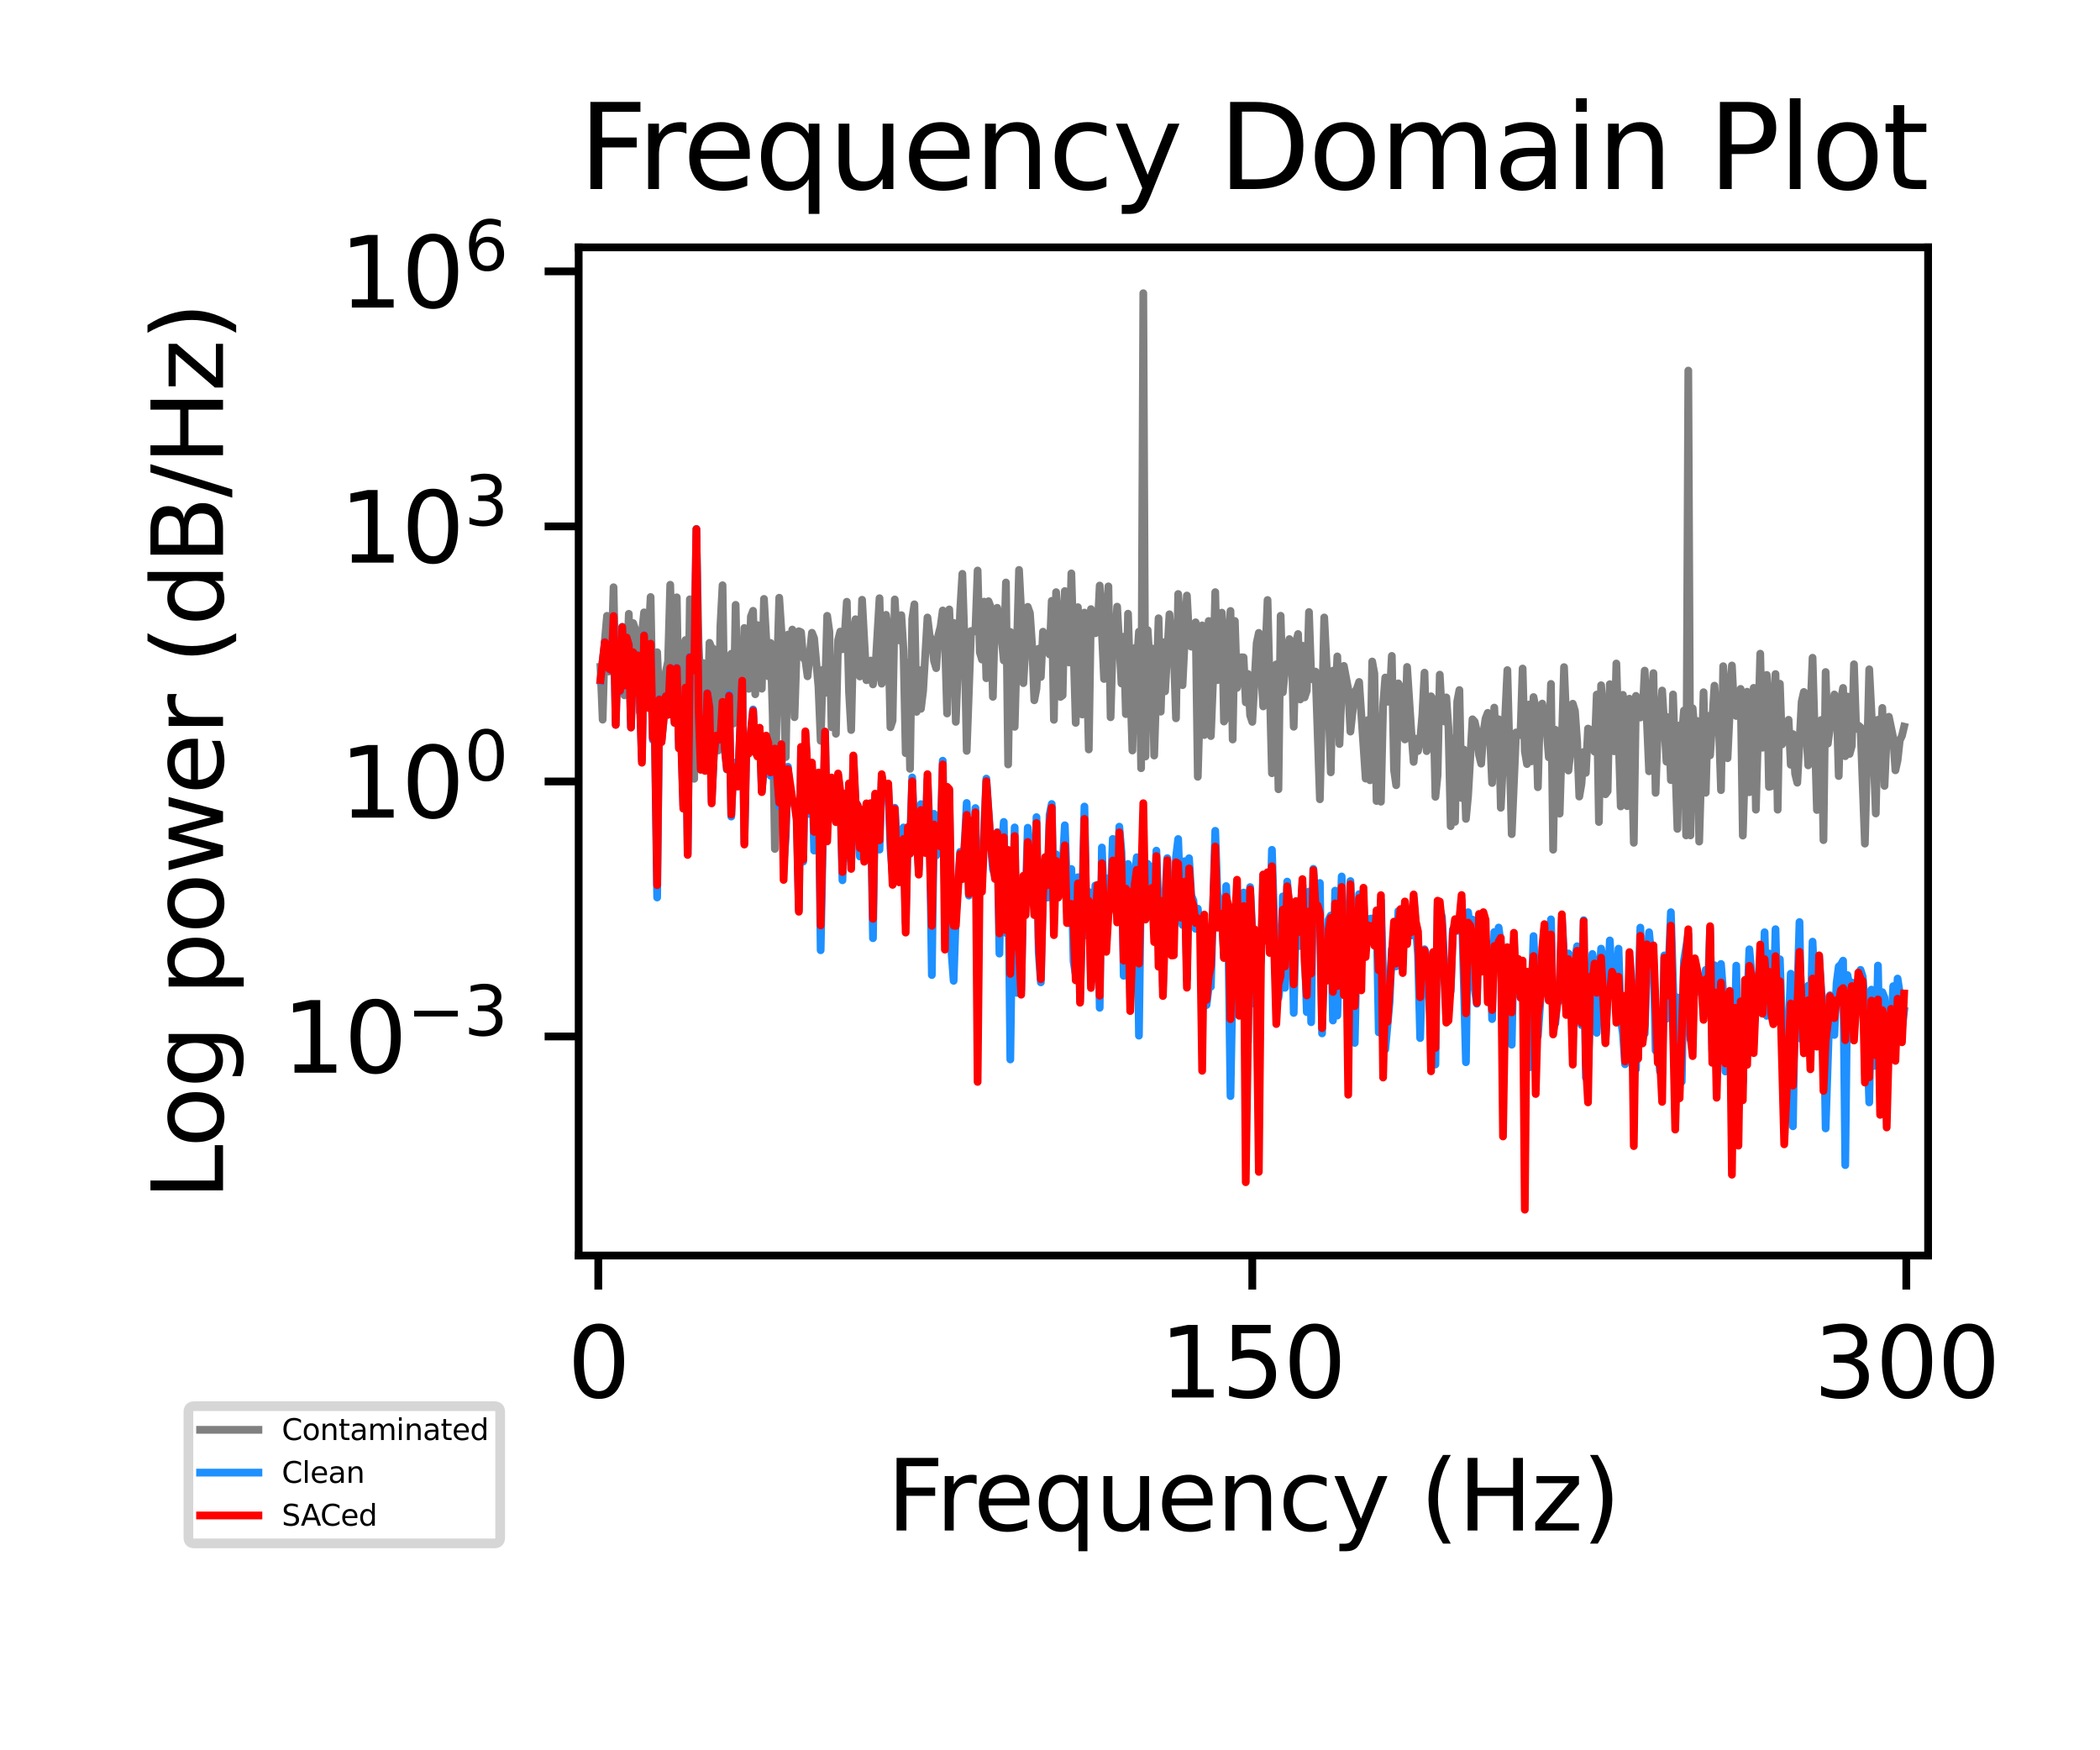 <?xml version="1.0" encoding="utf-8" standalone="no"?>
<!DOCTYPE svg PUBLIC "-//W3C//DTD SVG 1.1//EN"
  "http://www.w3.org/Graphics/SVG/1.1/DTD/svg11.dtd">
<svg xmlns:xlink="http://www.w3.org/1999/xlink" width="216pt" height="180pt" viewBox="0 0 216 180" xmlns="http://www.w3.org/2000/svg" version="1.1">
 <defs>
  <style type="text/css">*{stroke-linejoin: round; stroke-linecap: butt}</style>
 </defs>
 <g id="figure_1">
  <g id="patch_1">
   <path d="M 0 180 
L 216 180 
L 216 0 
L 0 0 
z
" style="fill: #ffffff"/>
  </g>
  <g id="axes_1">
   <g id="patch_2">
    <path d="M 59.52 129.12 
L 198.319 129.12 
L 198.319 25.44 
L 59.52 25.44 
z
" style="fill: #ffffff"/>
   </g>
   <g id="matplotlib.axis_1">
    <g id="xtick_1">
     <g id="line2d_1">
      <defs>
       <path id="m78152cde21" d="M 0 0 
L 0 3.5 
" style="stroke: #000000; stroke-width: 0.8"/>
      </defs>
      <g>
       <use xlink:href="#m78152cde21" x="61.538" y="129.12" style="stroke: #000000; stroke-width: 0.8"/>
      </g>
     </g>
     <g id="text_1">
      <!-- 0 -->
      <g transform="translate(58.357 143.718) scale(0.1 -0.1)">
       <defs>
        <path id="DejaVuSans-30" d="M 2034 4250 
Q 1547 4250 1301 3770 
Q 1056 3291 1056 2328 
Q 1056 1369 1301 889 
Q 1547 409 2034 409 
Q 2525 409 2770 889 
Q 3016 1369 3016 2328 
Q 3016 3291 2770 3770 
Q 2525 4250 2034 4250 
z
M 2034 4750 
Q 2819 4750 3233 4129 
Q 3647 3509 3647 2328 
Q 3647 1150 3233 529 
Q 2819 -91 2034 -91 
Q 1250 -91 836 529 
Q 422 1150 422 2328 
Q 422 3509 836 4129 
Q 1250 4750 2034 4750 
z
" transform="scale(0.016)"/>
       </defs>
       <use xlink:href="#DejaVuSans-30"/>
      </g>
     </g>
    </g>
    <g id="xtick_2">
     <g id="line2d_2">
      <g>
       <use xlink:href="#m78152cde21" x="128.808" y="129.12" style="stroke: #000000; stroke-width: 0.8"/>
      </g>
     </g>
     <g id="text_2">
      <!-- 150 -->
      <g transform="translate(119.264 143.718) scale(0.1 -0.1)">
       <defs>
        <path id="DejaVuSans-31" d="M 794 531 
L 1825 531 
L 1825 4091 
L 703 3866 
L 703 4441 
L 1819 4666 
L 2450 4666 
L 2450 531 
L 3481 531 
L 3481 0 
L 794 0 
L 794 531 
z
" transform="scale(0.016)"/>
        <path id="DejaVuSans-35" d="M 691 4666 
L 3169 4666 
L 3169 4134 
L 1269 4134 
L 1269 2991 
Q 1406 3038 1543 3061 
Q 1681 3084 1819 3084 
Q 2600 3084 3056 2656 
Q 3513 2228 3513 1497 
Q 3513 744 3044 326 
Q 2575 -91 1722 -91 
Q 1428 -91 1123 -41 
Q 819 9 494 109 
L 494 744 
Q 775 591 1075 516 
Q 1375 441 1709 441 
Q 2250 441 2565 725 
Q 2881 1009 2881 1497 
Q 2881 1984 2565 2268 
Q 2250 2553 1709 2553 
Q 1456 2553 1204 2497 
Q 953 2441 691 2322 
L 691 4666 
z
" transform="scale(0.016)"/>
       </defs>
       <use xlink:href="#DejaVuSans-31"/>
       <use xlink:href="#DejaVuSans-35" x="63.623"/>
       <use xlink:href="#DejaVuSans-30" x="127.246"/>
      </g>
     </g>
    </g>
    <g id="xtick_3">
     <g id="line2d_3">
      <g>
       <use xlink:href="#m78152cde21" x="196.077" y="129.12" style="stroke: #000000; stroke-width: 0.8"/>
      </g>
     </g>
     <g id="text_3">
      <!-- 300 -->
      <g transform="translate(186.533 143.718) scale(0.1 -0.1)">
       <defs>
        <path id="DejaVuSans-33" d="M 2597 2516 
Q 3050 2419 3304 2112 
Q 3559 1806 3559 1356 
Q 3559 666 3084 287 
Q 2609 -91 1734 -91 
Q 1441 -91 1130 -33 
Q 819 25 488 141 
L 488 750 
Q 750 597 1062 519 
Q 1375 441 1716 441 
Q 2309 441 2620 675 
Q 2931 909 2931 1356 
Q 2931 1769 2642 2001 
Q 2353 2234 1838 2234 
L 1294 2234 
L 1294 2753 
L 1863 2753 
Q 2328 2753 2575 2939 
Q 2822 3125 2822 3475 
Q 2822 3834 2567 4026 
Q 2313 4219 1838 4219 
Q 1578 4219 1281 4162 
Q 984 4106 628 3988 
L 628 4550 
Q 988 4650 1302 4700 
Q 1616 4750 1894 4750 
Q 2613 4750 3031 4423 
Q 3450 4097 3450 3541 
Q 3450 3153 3228 2886 
Q 3006 2619 2597 2516 
z
" transform="scale(0.016)"/>
       </defs>
       <use xlink:href="#DejaVuSans-33"/>
       <use xlink:href="#DejaVuSans-30" x="63.623"/>
       <use xlink:href="#DejaVuSans-30" x="127.246"/>
      </g>
     </g>
    </g>
    <g id="text_4">
     <!-- Frequency (Hz) -->
     <g transform="translate(91.215 157.397) scale(0.1 -0.1)">
      <defs>
       <path id="DejaVuSans-46" d="M 628 4666 
L 3309 4666 
L 3309 4134 
L 1259 4134 
L 1259 2759 
L 3109 2759 
L 3109 2228 
L 1259 2228 
L 1259 0 
L 628 0 
L 628 4666 
z
" transform="scale(0.016)"/>
       <path id="DejaVuSans-72" d="M 2631 2963 
Q 2534 3019 2420 3045 
Q 2306 3072 2169 3072 
Q 1681 3072 1420 2755 
Q 1159 2438 1159 1844 
L 1159 0 
L 581 0 
L 581 3500 
L 1159 3500 
L 1159 2956 
Q 1341 3275 1631 3429 
Q 1922 3584 2338 3584 
Q 2397 3584 2469 3576 
Q 2541 3569 2628 3553 
L 2631 2963 
z
" transform="scale(0.016)"/>
       <path id="DejaVuSans-65" d="M 3597 1894 
L 3597 1613 
L 953 1613 
Q 991 1019 1311 708 
Q 1631 397 2203 397 
Q 2534 397 2845 478 
Q 3156 559 3463 722 
L 3463 178 
Q 3153 47 2828 -22 
Q 2503 -91 2169 -91 
Q 1331 -91 842 396 
Q 353 884 353 1716 
Q 353 2575 817 3079 
Q 1281 3584 2069 3584 
Q 2775 3584 3186 3129 
Q 3597 2675 3597 1894 
z
M 3022 2063 
Q 3016 2534 2758 2815 
Q 2500 3097 2075 3097 
Q 1594 3097 1305 2825 
Q 1016 2553 972 2059 
L 3022 2063 
z
" transform="scale(0.016)"/>
       <path id="DejaVuSans-71" d="M 947 1747 
Q 947 1113 1208 752 
Q 1469 391 1925 391 
Q 2381 391 2643 752 
Q 2906 1113 2906 1747 
Q 2906 2381 2643 2742 
Q 2381 3103 1925 3103 
Q 1469 3103 1208 2742 
Q 947 2381 947 1747 
z
M 2906 525 
Q 2725 213 2448 61 
Q 2172 -91 1784 -91 
Q 1150 -91 751 415 
Q 353 922 353 1747 
Q 353 2572 751 3078 
Q 1150 3584 1784 3584 
Q 2172 3584 2448 3432 
Q 2725 3281 2906 2969 
L 2906 3500 
L 3481 3500 
L 3481 -1331 
L 2906 -1331 
L 2906 525 
z
" transform="scale(0.016)"/>
       <path id="DejaVuSans-75" d="M 544 1381 
L 544 3500 
L 1119 3500 
L 1119 1403 
Q 1119 906 1312 657 
Q 1506 409 1894 409 
Q 2359 409 2629 706 
Q 2900 1003 2900 1516 
L 2900 3500 
L 3475 3500 
L 3475 0 
L 2900 0 
L 2900 538 
Q 2691 219 2414 64 
Q 2138 -91 1772 -91 
Q 1169 -91 856 284 
Q 544 659 544 1381 
z
M 1991 3584 
L 1991 3584 
z
" transform="scale(0.016)"/>
       <path id="DejaVuSans-6e" d="M 3513 2113 
L 3513 0 
L 2938 0 
L 2938 2094 
Q 2938 2591 2744 2837 
Q 2550 3084 2163 3084 
Q 1697 3084 1428 2787 
Q 1159 2491 1159 1978 
L 1159 0 
L 581 0 
L 581 3500 
L 1159 3500 
L 1159 2956 
Q 1366 3272 1645 3428 
Q 1925 3584 2291 3584 
Q 2894 3584 3203 3211 
Q 3513 2838 3513 2113 
z
" transform="scale(0.016)"/>
       <path id="DejaVuSans-63" d="M 3122 3366 
L 3122 2828 
Q 2878 2963 2633 3030 
Q 2388 3097 2138 3097 
Q 1578 3097 1268 2742 
Q 959 2388 959 1747 
Q 959 1106 1268 751 
Q 1578 397 2138 397 
Q 2388 397 2633 464 
Q 2878 531 3122 666 
L 3122 134 
Q 2881 22 2623 -34 
Q 2366 -91 2075 -91 
Q 1284 -91 818 406 
Q 353 903 353 1747 
Q 353 2603 823 3093 
Q 1294 3584 2113 3584 
Q 2378 3584 2631 3529 
Q 2884 3475 3122 3366 
z
" transform="scale(0.016)"/>
       <path id="DejaVuSans-79" d="M 2059 -325 
Q 1816 -950 1584 -1140 
Q 1353 -1331 966 -1331 
L 506 -1331 
L 506 -850 
L 844 -850 
Q 1081 -850 1212 -737 
Q 1344 -625 1503 -206 
L 1606 56 
L 191 3500 
L 800 3500 
L 1894 763 
L 2988 3500 
L 3597 3500 
L 2059 -325 
z
" transform="scale(0.016)"/>
       <path id="DejaVuSans-20" transform="scale(0.016)"/>
       <path id="DejaVuSans-28" d="M 1984 4856 
Q 1566 4138 1362 3434 
Q 1159 2731 1159 2009 
Q 1159 1288 1364 580 
Q 1569 -128 1984 -844 
L 1484 -844 
Q 1016 -109 783 600 
Q 550 1309 550 2009 
Q 550 2706 781 3412 
Q 1013 4119 1484 4856 
L 1984 4856 
z
" transform="scale(0.016)"/>
       <path id="DejaVuSans-48" d="M 628 4666 
L 1259 4666 
L 1259 2753 
L 3553 2753 
L 3553 4666 
L 4184 4666 
L 4184 0 
L 3553 0 
L 3553 2222 
L 1259 2222 
L 1259 0 
L 628 0 
L 628 4666 
z
" transform="scale(0.016)"/>
       <path id="DejaVuSans-7a" d="M 353 3500 
L 3084 3500 
L 3084 2975 
L 922 459 
L 3084 459 
L 3084 0 
L 275 0 
L 275 525 
L 2438 3041 
L 353 3041 
L 353 3500 
z
" transform="scale(0.016)"/>
       <path id="DejaVuSans-29" d="M 513 4856 
L 1013 4856 
Q 1481 4119 1714 3412 
Q 1947 2706 1947 2009 
Q 1947 1309 1714 600 
Q 1481 -109 1013 -844 
L 513 -844 
Q 928 -128 1133 580 
Q 1338 1288 1338 2009 
Q 1338 2731 1133 3434 
Q 928 4138 513 4856 
z
" transform="scale(0.016)"/>
      </defs>
      <use xlink:href="#DejaVuSans-46"/>
      <use xlink:href="#DejaVuSans-72" x="50.27"/>
      <use xlink:href="#DejaVuSans-65" x="89.133"/>
      <use xlink:href="#DejaVuSans-71" x="150.656"/>
      <use xlink:href="#DejaVuSans-75" x="214.133"/>
      <use xlink:href="#DejaVuSans-65" x="277.512"/>
      <use xlink:href="#DejaVuSans-6e" x="339.035"/>
      <use xlink:href="#DejaVuSans-63" x="402.414"/>
      <use xlink:href="#DejaVuSans-79" x="457.395"/>
      <use xlink:href="#DejaVuSans-20" x="516.574"/>
      <use xlink:href="#DejaVuSans-28" x="548.361"/>
      <use xlink:href="#DejaVuSans-48" x="587.375"/>
      <use xlink:href="#DejaVuSans-7a" x="662.57"/>
      <use xlink:href="#DejaVuSans-29" x="715.061"/>
     </g>
    </g>
   </g>
   <g id="matplotlib.axis_2">
    <g id="ytick_1">
     <g id="line2d_4">
      <defs>
       <path id="m0c1459601e" d="M 0 0 
L -3.5 0 
" style="stroke: #000000; stroke-width: 0.8"/>
      </defs>
      <g>
       <use xlink:href="#m0c1459601e" x="59.52" y="106.593" style="stroke: #000000; stroke-width: 0.8"/>
      </g>
     </g>
     <g id="text_5">
      <!-- $\mathdefault{10^{-3}}$ -->
      <g transform="translate(29.02 110.392) scale(0.1 -0.1)">
       <defs>
        <path id="DejaVuSans-2212" d="M 678 2272 
L 4684 2272 
L 4684 1741 
L 678 1741 
L 678 2272 
z
" transform="scale(0.016)"/>
       </defs>
       <use xlink:href="#DejaVuSans-31" transform="translate(0 0.766)"/>
       <use xlink:href="#DejaVuSans-30" transform="translate(63.623 0.766)"/>
       <use xlink:href="#DejaVuSans-2212" transform="translate(128.203 39.047) scale(0.7)"/>
       <use xlink:href="#DejaVuSans-33" transform="translate(186.855 39.047) scale(0.7)"/>
      </g>
     </g>
    </g>
    <g id="ytick_2">
     <g id="line2d_5">
      <g>
       <use xlink:href="#m0c1459601e" x="59.52" y="80.364" style="stroke: #000000; stroke-width: 0.8"/>
      </g>
     </g>
     <g id="text_6">
      <!-- $\mathdefault{10^{0}}$ -->
      <g transform="translate(34.92 84.163) scale(0.1 -0.1)">
       <use xlink:href="#DejaVuSans-31" transform="translate(0 0.766)"/>
       <use xlink:href="#DejaVuSans-30" transform="translate(63.623 0.766)"/>
       <use xlink:href="#DejaVuSans-30" transform="translate(128.203 39.047) scale(0.7)"/>
      </g>
     </g>
    </g>
    <g id="ytick_3">
     <g id="line2d_6">
      <g>
       <use xlink:href="#m0c1459601e" x="59.52" y="54.136" style="stroke: #000000; stroke-width: 0.8"/>
      </g>
     </g>
     <g id="text_7">
      <!-- $\mathdefault{10^{3}}$ -->
      <g transform="translate(34.92 57.935) scale(0.1 -0.1)">
       <use xlink:href="#DejaVuSans-31" transform="translate(0 0.766)"/>
       <use xlink:href="#DejaVuSans-30" transform="translate(63.623 0.766)"/>
       <use xlink:href="#DejaVuSans-33" transform="translate(128.203 39.047) scale(0.7)"/>
      </g>
     </g>
    </g>
    <g id="ytick_4">
     <g id="line2d_7">
      <g>
       <use xlink:href="#m0c1459601e" x="59.52" y="27.907" style="stroke: #000000; stroke-width: 0.8"/>
      </g>
     </g>
     <g id="text_8">
      <!-- $\mathdefault{10^{6}}$ -->
      <g transform="translate(34.92 31.706) scale(0.1 -0.1)">
       <defs>
        <path id="DejaVuSans-36" d="M 2113 2584 
Q 1688 2584 1439 2293 
Q 1191 2003 1191 1497 
Q 1191 994 1439 701 
Q 1688 409 2113 409 
Q 2538 409 2786 701 
Q 3034 994 3034 1497 
Q 3034 2003 2786 2293 
Q 2538 2584 2113 2584 
z
M 3366 4563 
L 3366 3988 
Q 3128 4100 2886 4159 
Q 2644 4219 2406 4219 
Q 1781 4219 1451 3797 
Q 1122 3375 1075 2522 
Q 1259 2794 1537 2939 
Q 1816 3084 2150 3084 
Q 2853 3084 3261 2657 
Q 3669 2231 3669 1497 
Q 3669 778 3244 343 
Q 2819 -91 2113 -91 
Q 1303 -91 875 529 
Q 447 1150 447 2328 
Q 447 3434 972 4092 
Q 1497 4750 2381 4750 
Q 2619 4750 2861 4703 
Q 3103 4656 3366 4563 
z
" transform="scale(0.016)"/>
       </defs>
       <use xlink:href="#DejaVuSans-31" transform="translate(0 0.766)"/>
       <use xlink:href="#DejaVuSans-30" transform="translate(63.623 0.766)"/>
       <use xlink:href="#DejaVuSans-36" transform="translate(128.203 39.047) scale(0.7)"/>
      </g>
     </g>
    </g>
    <g id="text_9">
     <!-- Log power (dB/Hz) -->
     <g transform="translate(22.94 123.42) rotate(-90) scale(0.1 -0.1)">
      <defs>
       <path id="DejaVuSans-4c" d="M 628 4666 
L 1259 4666 
L 1259 531 
L 3531 531 
L 3531 0 
L 628 0 
L 628 4666 
z
" transform="scale(0.016)"/>
       <path id="DejaVuSans-6f" d="M 1959 3097 
Q 1497 3097 1228 2736 
Q 959 2375 959 1747 
Q 959 1119 1226 758 
Q 1494 397 1959 397 
Q 2419 397 2687 759 
Q 2956 1122 2956 1747 
Q 2956 2369 2687 2733 
Q 2419 3097 1959 3097 
z
M 1959 3584 
Q 2709 3584 3137 3096 
Q 3566 2609 3566 1747 
Q 3566 888 3137 398 
Q 2709 -91 1959 -91 
Q 1206 -91 779 398 
Q 353 888 353 1747 
Q 353 2609 779 3096 
Q 1206 3584 1959 3584 
z
" transform="scale(0.016)"/>
       <path id="DejaVuSans-67" d="M 2906 1791 
Q 2906 2416 2648 2759 
Q 2391 3103 1925 3103 
Q 1463 3103 1205 2759 
Q 947 2416 947 1791 
Q 947 1169 1205 825 
Q 1463 481 1925 481 
Q 2391 481 2648 825 
Q 2906 1169 2906 1791 
z
M 3481 434 
Q 3481 -459 3084 -895 
Q 2688 -1331 1869 -1331 
Q 1566 -1331 1297 -1286 
Q 1028 -1241 775 -1147 
L 775 -588 
Q 1028 -725 1275 -790 
Q 1522 -856 1778 -856 
Q 2344 -856 2625 -561 
Q 2906 -266 2906 331 
L 2906 616 
Q 2728 306 2450 153 
Q 2172 0 1784 0 
Q 1141 0 747 490 
Q 353 981 353 1791 
Q 353 2603 747 3093 
Q 1141 3584 1784 3584 
Q 2172 3584 2450 3431 
Q 2728 3278 2906 2969 
L 2906 3500 
L 3481 3500 
L 3481 434 
z
" transform="scale(0.016)"/>
       <path id="DejaVuSans-70" d="M 1159 525 
L 1159 -1331 
L 581 -1331 
L 581 3500 
L 1159 3500 
L 1159 2969 
Q 1341 3281 1617 3432 
Q 1894 3584 2278 3584 
Q 2916 3584 3314 3078 
Q 3713 2572 3713 1747 
Q 3713 922 3314 415 
Q 2916 -91 2278 -91 
Q 1894 -91 1617 61 
Q 1341 213 1159 525 
z
M 3116 1747 
Q 3116 2381 2855 2742 
Q 2594 3103 2138 3103 
Q 1681 3103 1420 2742 
Q 1159 2381 1159 1747 
Q 1159 1113 1420 752 
Q 1681 391 2138 391 
Q 2594 391 2855 752 
Q 3116 1113 3116 1747 
z
" transform="scale(0.016)"/>
       <path id="DejaVuSans-77" d="M 269 3500 
L 844 3500 
L 1563 769 
L 2278 3500 
L 2956 3500 
L 3675 769 
L 4391 3500 
L 4966 3500 
L 4050 0 
L 3372 0 
L 2619 2869 
L 1863 0 
L 1184 0 
L 269 3500 
z
" transform="scale(0.016)"/>
       <path id="DejaVuSans-64" d="M 2906 2969 
L 2906 4863 
L 3481 4863 
L 3481 0 
L 2906 0 
L 2906 525 
Q 2725 213 2448 61 
Q 2172 -91 1784 -91 
Q 1150 -91 751 415 
Q 353 922 353 1747 
Q 353 2572 751 3078 
Q 1150 3584 1784 3584 
Q 2172 3584 2448 3432 
Q 2725 3281 2906 2969 
z
M 947 1747 
Q 947 1113 1208 752 
Q 1469 391 1925 391 
Q 2381 391 2643 752 
Q 2906 1113 2906 1747 
Q 2906 2381 2643 2742 
Q 2381 3103 1925 3103 
Q 1469 3103 1208 2742 
Q 947 2381 947 1747 
z
" transform="scale(0.016)"/>
       <path id="DejaVuSans-42" d="M 1259 2228 
L 1259 519 
L 2272 519 
Q 2781 519 3026 730 
Q 3272 941 3272 1375 
Q 3272 1813 3026 2020 
Q 2781 2228 2272 2228 
L 1259 2228 
z
M 1259 4147 
L 1259 2741 
L 2194 2741 
Q 2656 2741 2882 2914 
Q 3109 3088 3109 3444 
Q 3109 3797 2882 3972 
Q 2656 4147 2194 4147 
L 1259 4147 
z
M 628 4666 
L 2241 4666 
Q 2963 4666 3353 4366 
Q 3744 4066 3744 3513 
Q 3744 3084 3544 2831 
Q 3344 2578 2956 2516 
Q 3422 2416 3680 2098 
Q 3938 1781 3938 1306 
Q 3938 681 3513 340 
Q 3088 0 2303 0 
L 628 0 
L 628 4666 
z
" transform="scale(0.016)"/>
       <path id="DejaVuSans-2f" d="M 1625 4666 
L 2156 4666 
L 531 -594 
L 0 -594 
L 1625 4666 
z
" transform="scale(0.016)"/>
      </defs>
      <use xlink:href="#DejaVuSans-4c"/>
      <use xlink:href="#DejaVuSans-6f" x="53.963"/>
      <use xlink:href="#DejaVuSans-67" x="115.145"/>
      <use xlink:href="#DejaVuSans-20" x="178.621"/>
      <use xlink:href="#DejaVuSans-70" x="210.408"/>
      <use xlink:href="#DejaVuSans-6f" x="273.885"/>
      <use xlink:href="#DejaVuSans-77" x="335.066"/>
      <use xlink:href="#DejaVuSans-65" x="416.854"/>
      <use xlink:href="#DejaVuSans-72" x="478.377"/>
      <use xlink:href="#DejaVuSans-20" x="519.49"/>
      <use xlink:href="#DejaVuSans-28" x="551.277"/>
      <use xlink:href="#DejaVuSans-64" x="590.291"/>
      <use xlink:href="#DejaVuSans-42" x="653.768"/>
      <use xlink:href="#DejaVuSans-2f" x="722.371"/>
      <use xlink:href="#DejaVuSans-48" x="756.062"/>
      <use xlink:href="#DejaVuSans-7a" x="831.258"/>
      <use xlink:href="#DejaVuSans-29" x="883.748"/>
     </g>
    </g>
   </g>
   <g id="line2d_8">
    <path d="M 61.762 68.59 
L 61.987 74.013 
L 62.211 65.874 
L 62.435 63.331 
L 62.659 69.064 
L 62.883 67.95 
L 63.108 60.392 
L 63.332 71.214 
L 63.556 68.542 
L 64.005 65.814 
L 64.229 71.506 
L 64.453 69.012 
L 64.677 63.126 
L 64.902 72.497 
L 65.126 64.078 
L 65.574 65.44 
L 65.798 73.216 
L 66.023 65.216 
L 66.247 62.974 
L 66.471 65.232 
L 66.695 65.661 
L 66.92 61.397 
L 67.144 73.513 
L 67.368 72.923 
L 67.592 67.074 
L 67.817 72.029 
L 68.041 72.192 
L 68.265 70.144 
L 68.713 68.009 
L 68.938 60.134 
L 69.162 68.628 
L 69.386 68.581 
L 69.61 61.427 
L 69.835 74.424 
L 70.283 66.605 
L 70.507 65.82 
L 70.732 77.471 
L 70.956 61.628 
L 71.18 64.938 
L 71.404 80.094 
L 71.629 55.186 
L 71.853 66.172 
L 72.077 71.152 
L 72.301 68.184 
L 72.525 79.278 
L 72.75 74.363 
L 72.974 66.107 
L 73.198 66.647 
L 73.422 66.754 
L 73.647 75.05 
L 73.871 77.186 
L 74.095 64.434 
L 74.319 60.186 
L 74.544 75.074 
L 74.768 76.497 
L 75.216 67.229 
L 75.44 74.409 
L 75.665 62.202 
L 75.889 72.555 
L 76.113 70.537 
L 76.337 73.104 
L 76.562 64.58 
L 77.01 70.843 
L 77.234 63.398 
L 77.459 62.812 
L 77.683 71.399 
L 77.907 64.281 
L 78.355 70.828 
L 78.58 61.592 
L 79.028 69.554 
L 79.252 66.115 
L 79.477 73.492 
L 79.701 87.308 
L 79.925 69.008 
L 80.149 61.47 
L 80.374 64.904 
L 80.822 77.861 
L 81.046 65.263 
L 81.27 69.387 
L 81.495 64.743 
L 81.719 73.761 
L 81.943 66.909 
L 82.167 64.915 
L 82.392 65.016 
L 82.616 67.643 
L 82.84 67.913 
L 83.064 69.552 
L 83.513 65.071 
L 83.737 65.635 
L 84.185 70.646 
L 84.41 76.187 
L 84.634 68.877 
L 84.858 71.266 
L 85.082 63.329 
L 85.307 64.943 
L 85.531 74.793 
L 85.755 68.248 
L 85.979 75.464 
L 86.204 65.83 
L 86.428 64.953 
L 86.652 66.776 
L 86.876 65.443 
L 87.1 61.884 
L 87.325 71.154 
L 87.549 75.078 
L 87.773 65.236 
L 87.997 63.68 
L 88.222 65.409 
L 88.446 69.574 
L 88.67 61.68 
L 89.119 69.953 
L 89.343 69.893 
L 89.567 67.931 
L 89.791 70.385 
L 90.015 69.185 
L 90.464 61.519 
L 90.688 70.311 
L 91.137 63.23 
L 91.361 64.909 
L 91.585 74.795 
L 91.809 74.112 
L 92.034 61.646 
L 92.258 65.768 
L 92.482 65.856 
L 92.706 63.261 
L 92.931 66.835 
L 93.155 77.458 
L 93.379 68.139 
L 93.603 79.071 
L 93.827 63.647 
L 94.052 62.146 
L 94.276 73.209 
L 94.5 68.897 
L 94.724 72.9 
L 94.949 71.071 
L 95.397 63.5 
L 95.621 65.379 
L 95.846 65.806 
L 96.07 67.97 
L 96.294 68.715 
L 96.518 65.316 
L 96.742 64.457 
L 96.967 62.78 
L 97.191 65.732 
L 97.415 73.377 
L 97.639 62.673 
L 97.864 68.34 
L 98.088 64.057 
L 98.312 74.238 
L 98.761 62.749 
L 98.985 59.011 
L 99.209 65.973 
L 99.433 77.223 
L 99.882 64.889 
L 100.106 64.986 
L 100.33 64.741 
L 100.554 58.671 
L 100.779 67.076 
L 101.003 67.83 
L 101.227 61.872 
L 101.451 69.751 
L 101.676 61.83 
L 101.9 62.435 
L 102.124 71.667 
L 102.348 62.804 
L 102.572 62.506 
L 102.797 63.429 
L 103.245 67.926 
L 103.469 59.903 
L 103.694 78.618 
L 103.918 64.984 
L 104.142 67.948 
L 104.366 74.749 
L 104.815 58.608 
L 105.039 62.927 
L 105.263 70.256 
L 105.712 62.405 
L 105.936 63.055 
L 106.16 66.376 
L 106.384 72.018 
L 106.609 70.82 
L 106.833 66.713 
L 107.057 69.625 
L 107.281 64.962 
L 107.954 67.304 
L 108.178 61.791 
L 108.402 74.029 
L 108.627 60.895 
L 108.851 63.693 
L 109.075 71.675 
L 109.299 71.512 
L 109.524 60.784 
L 109.748 62.819 
L 109.972 68.132 
L 110.196 58.966 
L 110.645 74.342 
L 110.869 62.441 
L 111.317 73.477 
L 111.542 62.997 
L 111.766 68.131 
L 111.99 77.077 
L 112.214 62.64 
L 112.439 63.237 
L 112.663 65.128 
L 112.887 64.739 
L 113.111 60.217 
L 113.56 69.827 
L 113.784 63.403 
L 114.008 60.302 
L 114.233 73.767 
L 114.457 65.971 
L 114.681 66.073 
L 114.905 62.387 
L 115.354 70.293 
L 115.578 65.479 
L 115.802 73.441 
L 116.026 63.109 
L 116.475 77.185 
L 116.699 66.655 
L 116.923 68.199 
L 117.148 64.958 
L 117.372 79.006 
L 117.596 30.153 
L 117.82 77.801 
L 118.044 64.797 
L 118.269 68.269 
L 118.493 66.691 
L 118.717 77.702 
L 119.166 63.581 
L 119.39 73.191 
L 119.614 66.041 
L 119.838 71.099 
L 120.287 63.17 
L 120.511 66.352 
L 120.735 67.066 
L 120.959 73.871 
L 121.184 61.086 
L 121.408 64.242 
L 121.632 70.465 
L 122.081 61.243 
L 122.305 65.411 
L 122.529 66.504 
L 122.753 64.6 
L 122.978 63.997 
L 123.202 79.887 
L 123.65 64.313 
L 123.874 75.592 
L 124.323 63.864 
L 124.547 75.699 
L 124.771 69.973 
L 124.996 60.896 
L 125.22 69.946 
L 125.444 64.491 
L 125.668 63.005 
L 125.893 74.205 
L 126.117 73.782 
L 126.341 65.473 
L 126.565 62.831 
L 126.789 76.052 
L 127.014 63.859 
L 127.238 70.741 
L 127.686 67.592 
L 127.911 67.605 
L 128.135 72.234 
L 128.359 69.306 
L 128.583 73.56 
L 128.808 74.241 
L 129.256 66.128 
L 129.48 65.083 
L 129.929 72.651 
L 130.377 61.704 
L 130.826 79.522 
L 131.05 71.263 
L 131.274 68.322 
L 131.498 81.17 
L 131.723 63.323 
L 131.947 71.205 
L 132.395 66.72 
L 132.62 65.723 
L 132.844 66.181 
L 133.068 74.741 
L 133.292 66.077 
L 133.516 65.201 
L 133.741 71.933 
L 133.965 66.407 
L 134.189 71.719 
L 134.413 71.026 
L 134.638 62.94 
L 134.862 69.398 
L 135.086 69.896 
L 135.31 69.064 
L 135.759 82.198 
L 136.207 63.499 
L 136.656 72.523 
L 136.88 79.431 
L 137.104 68.967 
L 137.328 72.755 
L 137.553 67.505 
L 137.777 76.519 
L 138.001 70.887 
L 138.225 68.481 
L 138.674 70.872 
L 138.898 75.241 
L 139.346 71.167 
L 139.571 70.803 
L 139.795 70.132 
L 140.468 80.074 
L 140.692 74.056 
L 140.916 80.245 
L 141.14 68.029 
L 141.365 69.269 
L 141.589 82.378 
L 141.813 73.686 
L 142.037 82.452 
L 142.261 72.588 
L 142.486 69.675 
L 142.71 72.173 
L 142.934 71.773 
L 143.158 67.453 
L 143.383 79.177 
L 143.607 80.754 
L 143.831 70.278 
L 144.055 70.707 
L 144.28 72.372 
L 144.504 76.049 
L 144.728 68.587 
L 145.176 75.412 
L 145.401 78.356 
L 145.625 75.971 
L 145.849 77.235 
L 146.073 76.105 
L 146.298 73.528 
L 146.522 69.176 
L 146.746 77.248 
L 146.97 73.058 
L 147.195 71.605 
L 147.419 71.977 
L 147.643 81.947 
L 147.867 79.731 
L 148.091 69.38 
L 148.316 73.533 
L 148.54 74.191 
L 148.764 71.721 
L 148.988 74.929 
L 149.213 84.965 
L 149.437 75.942 
L 149.661 84.52 
L 149.885 72.143 
L 150.11 70.962 
L 150.334 82.073 
L 150.558 77.079 
L 150.782 84.218 
L 151.006 81.819 
L 151.455 73.971 
L 151.679 74.213 
L 151.903 75.21 
L 152.128 77.642 
L 152.352 78.538 
L 152.576 75.385 
L 152.8 73.89 
L 153.025 73.309 
L 153.249 75.622 
L 153.473 80.524 
L 153.697 72.769 
L 153.922 77.663 
L 154.146 73.967 
L 154.37 83.075 
L 155.043 68.912 
L 155.491 85.788 
L 155.94 75.323 
L 156.388 75.596 
L 156.612 68.751 
L 156.837 77.25 
L 157.061 78.576 
L 157.285 72.451 
L 157.509 78.302 
L 157.733 71.685 
L 157.958 72.846 
L 158.182 80.96 
L 158.406 72.783 
L 158.63 72.356 
L 159.079 75.068 
L 159.303 77.886 
L 159.527 70.332 
L 159.752 87.387 
L 159.976 75.044 
L 160.2 78.24 
L 160.424 83.677 
L 160.873 68.605 
L 161.321 79.246 
L 161.545 77.22 
L 161.77 72.368 
L 161.994 73.1 
L 162.218 76.196 
L 162.442 81.922 
L 162.667 80.605 
L 162.891 77.331 
L 163.115 79.483 
L 163.339 74.924 
L 163.563 75.04 
L 163.788 76.564 
L 164.012 77.308 
L 164.236 71.428 
L 164.46 84.536 
L 164.685 70.469 
L 164.909 73.223 
L 165.133 81.683 
L 165.357 81.37 
L 165.582 70.361 
L 165.806 72.309 
L 166.03 77.263 
L 166.254 68.234 
L 166.703 82.936 
L 166.927 71.458 
L 167.375 82.908 
L 167.6 71.852 
L 167.824 77.385 
L 168.048 86.676 
L 168.272 71.561 
L 168.497 72.2 
L 168.721 73.794 
L 168.945 73.445 
L 169.169 68.963 
L 169.618 79.32 
L 169.842 72.342 
L 170.066 69.223 
L 170.29 81.538 
L 170.515 74.937 
L 170.739 74.305 
L 170.963 71.012 
L 171.412 78.336 
L 171.636 73.744 
L 171.86 80.228 
L 172.084 71.416 
L 172.533 85.246 
L 172.757 74.601 
L 172.981 75.828 
L 173.205 73.067 
L 173.43 85.915 
L 173.654 38.108 
L 173.878 85.915 
L 174.102 72.841 
L 174.327 75.475 
L 174.551 74.141 
L 174.775 86.552 
L 175.224 71.188 
L 175.448 81.531 
L 175.672 73.613 
L 175.896 77.679 
L 176.345 70.513 
L 176.569 73.848 
L 176.793 74.558 
L 177.017 81.26 
L 177.242 68.512 
L 177.466 71.688 
L 177.69 77.978 
L 178.139 68.439 
L 178.363 72.919 
L 178.587 73.632 
L 178.811 71.629 
L 179.035 70.847 
L 179.26 85.934 
L 179.708 71.136 
L 179.932 81.476 
L 180.381 70.738 
L 180.605 83.271 
L 181.054 67.221 
L 181.278 76.9 
L 181.502 71.393 
L 181.726 69.41 
L 181.95 80.926 
L 182.175 80.869 
L 182.399 72.039 
L 182.623 69.317 
L 182.847 83.272 
L 183.072 70.312 
L 183.296 76.56 
L 183.969 74.023 
L 184.193 78.653 
L 184.417 75.492 
L 184.641 79.578 
L 184.865 80.495 
L 185.314 72.148 
L 185.538 71.161 
L 185.987 78.714 
L 186.435 67.642 
L 186.884 83.302 
L 187.108 76.653 
L 187.332 74.038 
L 187.556 86.401 
L 187.78 69.11 
L 188.005 76.483 
L 188.677 71.418 
L 188.902 72.069 
L 189.126 79.81 
L 189.35 72.03 
L 189.574 70.745 
L 189.799 77.767 
L 190.023 71.631 
L 190.247 77.536 
L 190.471 76.711 
L 190.695 68.313 
L 190.92 74.962 
L 191.144 74.61 
L 191.368 74.793 
L 191.817 86.762 
L 192.265 68.832 
L 192.714 77.588 
L 192.938 83.662 
L 193.162 74.019 
L 193.386 78.161 
L 193.61 72.802 
L 193.835 80.824 
L 194.059 75.756 
L 194.283 73.711 
L 194.732 75.874 
L 194.956 79.221 
L 195.18 78.203 
L 195.404 76.153 
L 195.629 75.674 
L 195.853 74.73 
L 195.853 74.73 
" clip-path="url(#p3afb001c27)" style="fill: none; stroke: #808080; stroke-width: 0.8; stroke-linecap: square"/>
   </g>
   <g id="line2d_9">
    <path d="M 61.762 70.003 
L 62.211 66.022 
L 62.435 66.867 
L 62.659 68.812 
L 62.883 68.983 
L 63.108 63.35 
L 63.332 74.528 
L 63.556 66.424 
L 63.78 71.124 
L 64.005 64.463 
L 64.229 70.522 
L 64.453 65.588 
L 64.677 66.329 
L 64.902 74.803 
L 65.126 67.165 
L 65.35 71.169 
L 65.574 67.35 
L 65.798 71.236 
L 66.023 78.205 
L 66.247 65.316 
L 66.471 71.562 
L 66.695 72.701 
L 66.92 66.204 
L 67.144 76.093 
L 67.368 76.271 
L 67.592 92.3 
L 67.817 71.879 
L 68.041 76.169 
L 68.489 71.55 
L 68.713 73.513 
L 68.938 68.724 
L 69.162 70.97 
L 69.386 74.349 
L 69.61 68.666 
L 69.835 76.934 
L 70.059 75.829 
L 70.283 82.851 
L 70.507 70.762 
L 70.732 87.828 
L 70.956 67.526 
L 71.404 68.943 
L 71.629 54.393 
L 71.853 72.819 
L 72.077 79.147 
L 72.301 78.437 
L 72.525 78.864 
L 72.75 71.271 
L 72.974 72.703 
L 73.198 82.445 
L 73.422 77.558 
L 73.647 75.739 
L 73.871 76.174 
L 74.095 76.189 
L 74.319 72.188 
L 74.544 77.041 
L 74.768 79.143 
L 74.992 71.387 
L 75.216 83.981 
L 75.44 78.41 
L 75.665 79.315 
L 75.889 80.775 
L 76.337 70.044 
L 76.562 86.707 
L 76.786 75.863 
L 77.01 77.388 
L 77.459 72.959 
L 77.683 77.251 
L 77.907 77.604 
L 78.131 74.844 
L 78.355 81.396 
L 78.804 75.871 
L 79.028 76.495 
L 79.252 79.777 
L 79.477 78.697 
L 79.701 77.002 
L 80.149 82.912 
L 80.374 76.541 
L 80.598 88.774 
L 80.822 85.977 
L 81.046 78.853 
L 81.27 81.692 
L 81.719 82.804 
L 81.943 83.609 
L 82.167 93.579 
L 82.392 77.028 
L 82.616 88.609 
L 82.84 75.446 
L 83.289 83.721 
L 83.513 78.676 
L 83.737 87.475 
L 83.961 80.494 
L 84.185 79.605 
L 84.41 97.725 
L 84.858 75.246 
L 85.082 85.203 
L 85.307 80.843 
L 85.531 80.022 
L 85.755 81.666 
L 85.979 84.415 
L 86.204 79.685 
L 86.428 82.077 
L 86.652 90.53 
L 86.876 81.606 
L 87.1 88.226 
L 87.325 80.653 
L 87.549 88.901 
L 87.773 77.788 
L 87.997 82.453 
L 88.222 82.832 
L 88.446 88.087 
L 88.67 83.908 
L 88.894 88.372 
L 89.119 82.725 
L 89.343 87.588 
L 89.567 83.537 
L 89.791 96.487 
L 90.015 81.756 
L 90.464 87.376 
L 90.688 79.83 
L 90.912 81.107 
L 91.361 80.989 
L 91.585 87.22 
L 91.809 89.916 
L 92.034 83.064 
L 92.482 90.577 
L 92.706 88.706 
L 92.931 85.094 
L 93.155 94.967 
L 93.379 85.363 
L 93.603 86.533 
L 93.827 79.95 
L 94.052 86.501 
L 94.276 85.795 
L 94.5 89.432 
L 94.724 82.695 
L 94.949 86.07 
L 95.173 86.657 
L 95.397 80.136 
L 95.621 85.228 
L 95.846 100.276 
L 96.07 83.694 
L 96.294 87.987 
L 96.518 85.687 
L 96.742 86.469 
L 96.967 78.229 
L 97.191 92.495 
L 97.415 81.151 
L 97.639 81.341 
L 97.864 97.858 
L 98.088 100.871 
L 98.312 94.157 
L 98.761 87.602 
L 98.985 89.309 
L 99.209 87.043 
L 99.433 82.576 
L 99.657 92.106 
L 99.882 84.543 
L 100.106 89.86 
L 100.33 83.099 
L 100.554 98.084 
L 100.779 88.593 
L 101.003 90.588 
L 101.451 80.069 
L 101.9 86.792 
L 102.124 89.391 
L 102.348 90.102 
L 102.572 85.576 
L 102.797 98.072 
L 103.021 87.397 
L 103.245 84.524 
L 103.469 95.948 
L 103.694 88.457 
L 103.918 108.959 
L 104.142 92.769 
L 104.366 85.088 
L 104.591 102.111 
L 104.815 95.966 
L 105.039 101.798 
L 105.263 91.438 
L 105.487 92.63 
L 105.712 85.121 
L 105.936 88.542 
L 106.16 89.721 
L 106.384 92.318 
L 106.609 84.031 
L 106.833 97.923 
L 107.057 101.028 
L 107.281 91.07 
L 107.506 88.38 
L 107.73 92.316 
L 107.954 83.791 
L 108.178 82.682 
L 108.402 94.157 
L 108.627 87.858 
L 109.075 91.906 
L 109.299 89.097 
L 109.524 84.871 
L 109.748 91.202 
L 109.972 90.783 
L 110.196 89.367 
L 110.421 98.864 
L 110.645 100.258 
L 110.869 90.212 
L 111.093 102.959 
L 111.542 82.941 
L 111.766 96.204 
L 111.99 91.728 
L 112.214 100.719 
L 112.663 91.062 
L 112.887 91.59 
L 113.111 103.644 
L 113.336 87.156 
L 113.56 93.09 
L 113.784 94.97 
L 114.008 90.313 
L 114.233 92.488 
L 114.457 86.275 
L 114.681 88.084 
L 114.905 93.273 
L 115.129 85.012 
L 115.354 87.662 
L 115.578 100.357 
L 115.802 92.191 
L 116.026 88.85 
L 116.251 102.607 
L 116.475 91.496 
L 116.699 90.254 
L 116.923 88.156 
L 117.148 106.51 
L 117.372 89.653 
L 117.82 94.052 
L 118.044 88.834 
L 118.269 90.499 
L 118.493 89.128 
L 118.717 93.047 
L 118.941 87.479 
L 119.166 93.551 
L 119.39 92.054 
L 119.614 101.451 
L 119.838 92.367 
L 120.063 88.251 
L 120.287 96.111 
L 120.511 97.649 
L 120.735 95.385 
L 120.959 88.158 
L 121.184 86.283 
L 121.408 92.585 
L 121.632 95.128 
L 121.856 88.563 
L 122.081 100.684 
L 122.305 88.261 
L 122.529 92.093 
L 122.753 92.62 
L 122.978 95.528 
L 123.202 93.443 
L 123.426 95.633 
L 123.65 95.304 
L 123.874 96.16 
L 124.099 103.362 
L 124.323 101.533 
L 124.547 101.481 
L 124.996 85.44 
L 125.22 91.875 
L 125.444 92.963 
L 125.668 93.067 
L 125.893 98.466 
L 126.117 91.122 
L 126.341 96.247 
L 126.565 112.725 
L 126.789 100.495 
L 127.238 92.268 
L 127.462 99.082 
L 127.686 94.115 
L 127.911 91.788 
L 128.359 107.176 
L 128.583 91.225 
L 128.808 95.903 
L 129.032 103.249 
L 129.256 102.129 
L 129.704 98.751 
L 129.929 89.993 
L 130.153 94.636 
L 130.377 91.17 
L 130.601 96.265 
L 130.826 87.396 
L 131.274 101.436 
L 131.498 102.641 
L 131.723 100.846 
L 131.947 92.181 
L 132.171 101.588 
L 132.395 90.662 
L 132.62 93.44 
L 132.844 93.422 
L 133.068 104.174 
L 133.292 94.193 
L 133.516 97.33 
L 133.965 91.019 
L 134.413 104.088 
L 134.638 91.688 
L 134.862 105.127 
L 135.086 89.351 
L 135.31 93.374 
L 135.535 93.618 
L 135.759 90.804 
L 135.983 106.278 
L 136.207 97.491 
L 136.431 99.714 
L 136.656 94.592 
L 136.88 94.149 
L 137.104 104.953 
L 137.328 91.591 
L 137.553 104.445 
L 138.001 90.134 
L 138.225 99.99 
L 138.45 94.791 
L 138.674 103.598 
L 138.898 90.606 
L 139.122 96.337 
L 139.346 107.256 
L 139.571 96.766 
L 139.795 91.949 
L 140.019 97.543 
L 140.243 92.731 
L 140.468 97.169 
L 140.692 94.705 
L 140.916 94.484 
L 141.14 94.455 
L 141.365 96.415 
L 141.589 94.015 
L 141.813 106.174 
L 142.037 92.601 
L 142.486 107.929 
L 142.934 103.032 
L 143.158 97.593 
L 143.383 97.083 
L 143.607 99.387 
L 143.831 93.694 
L 144.055 94.097 
L 144.28 99.141 
L 144.504 93.03 
L 144.728 94.955 
L 144.952 94.479 
L 145.176 96.201 
L 145.401 92.428 
L 145.849 98.135 
L 146.073 106.759 
L 146.298 98.972 
L 146.522 97.617 
L 146.746 98.299 
L 147.195 105.928 
L 147.419 99.533 
L 147.643 109.478 
L 147.867 93.111 
L 148.091 93.47 
L 148.316 94.289 
L 148.764 103.303 
L 149.213 101.921 
L 149.437 95.588 
L 149.661 95.382 
L 149.885 95.738 
L 150.11 95.382 
L 150.334 92.582 
L 150.782 109.243 
L 151.006 93.81 
L 151.231 95.691 
L 151.455 94.567 
L 151.679 101.714 
L 151.903 103.226 
L 152.128 94.512 
L 152.352 97.74 
L 152.576 94.326 
L 152.8 96.128 
L 153.025 99.918 
L 153.249 97.04 
L 153.473 104.805 
L 153.697 95.849 
L 153.922 97.757 
L 154.146 95.388 
L 154.37 97.042 
L 154.594 107.518 
L 154.818 102.558 
L 155.043 100.534 
L 155.267 103.126 
L 155.491 107.442 
L 155.715 96.571 
L 155.94 102.246 
L 156.164 98.964 
L 156.388 98.818 
L 156.612 100.878 
L 156.837 107.363 
L 157.061 100.697 
L 157.285 109.775 
L 157.733 96.27 
L 158.182 106.561 
L 158.406 103.386 
L 158.855 95.407 
L 159.303 101.155 
L 159.527 94.547 
L 159.752 105.095 
L 159.976 105.263 
L 160.2 102.48 
L 160.424 102.93 
L 160.648 94.364 
L 161.097 102.608 
L 161.321 98.052 
L 161.545 100.41 
L 161.77 101.238 
L 161.994 98.619 
L 162.218 97.309 
L 162.667 105.42 
L 162.891 94.631 
L 163.115 110.821 
L 163.339 109.866 
L 163.788 98.107 
L 164.012 99.185 
L 164.236 106.224 
L 164.685 97.557 
L 164.909 98.866 
L 165.133 107.196 
L 165.582 96.714 
L 165.806 101.201 
L 166.03 101.016 
L 166.254 102.289 
L 166.478 97.561 
L 166.703 104.757 
L 166.927 106.288 
L 167.151 109.45 
L 167.6 101.031 
L 167.824 100.988 
L 168.272 109.977 
L 168.721 95.394 
L 168.945 103 
L 169.169 106.314 
L 169.393 99.074 
L 169.618 95.872 
L 169.842 98.122 
L 170.066 98.186 
L 170.29 108.047 
L 170.515 107.539 
L 170.739 110.185 
L 170.963 110.392 
L 171.187 98.251 
L 171.412 104.779 
L 171.86 93.809 
L 172.308 108.418 
L 172.533 102.569 
L 172.757 103.387 
L 172.981 111.241 
L 173.205 98.831 
L 173.654 96.047 
L 173.878 106.889 
L 174.327 99.524 
L 174.551 101.197 
L 174.775 100.576 
L 174.999 102.18 
L 175.224 101.693 
L 175.448 99.737 
L 175.672 101.646 
L 175.896 95.501 
L 176.12 108.023 
L 176.345 99.263 
L 176.569 105.351 
L 176.793 103.173 
L 177.017 99.134 
L 177.242 102.078 
L 177.466 110.194 
L 177.69 103.166 
L 177.914 104.419 
L 178.139 114.374 
L 178.363 109.686 
L 178.587 99.304 
L 178.811 114.184 
L 179.035 104.562 
L 179.26 111.407 
L 179.484 103.288 
L 179.708 103.262 
L 179.932 97.624 
L 180.157 100.095 
L 180.381 105.393 
L 180.605 100.362 
L 180.829 100.964 
L 181.054 99.619 
L 181.278 103.482 
L 181.502 95.87 
L 181.726 104.469 
L 181.95 98.05 
L 182.175 102.942 
L 182.399 104.389 
L 182.623 95.557 
L 182.847 104.275 
L 183.072 98.652 
L 183.52 112.429 
L 183.744 111.541 
L 184.193 100.134 
L 184.417 115.831 
L 184.641 102.073 
L 184.865 102.355 
L 185.09 94.822 
L 185.314 106.9 
L 185.538 106.114 
L 185.762 104.408 
L 185.987 101.365 
L 186.211 105.481 
L 186.435 96.837 
L 186.884 106.954 
L 187.108 98.341 
L 187.332 102.021 
L 187.556 103.194 
L 187.78 116.049 
L 188.229 102.349 
L 188.677 106.438 
L 188.902 101.126 
L 189.126 99.387 
L 189.35 99.202 
L 189.574 98.793 
L 189.799 119.825 
L 190.023 100.278 
L 190.247 101.431 
L 190.471 101.043 
L 190.695 101.123 
L 190.92 102.197 
L 191.368 99.741 
L 191.592 100.439 
L 192.041 106.424 
L 192.265 113.374 
L 192.489 101.771 
L 192.714 109.628 
L 192.938 109.082 
L 193.162 99.297 
L 193.386 110.877 
L 193.61 102.031 
L 193.835 102.599 
L 194.059 108.17 
L 194.283 105.237 
L 194.507 105.868 
L 194.732 101.413 
L 194.956 105.488 
L 195.18 100.635 
L 195.404 102.114 
L 195.629 105.811 
L 195.853 103.957 
L 195.853 103.957 
" clip-path="url(#p3afb001c27)" style="fill: none; stroke: #1e90ff; stroke-width: 0.8; stroke-linecap: square"/>
   </g>
   <g id="line2d_10">
    <path d="M 61.762 69.938 
L 62.211 66.042 
L 62.435 66.829 
L 62.659 68.792 
L 62.883 68.922 
L 63.108 63.353 
L 63.332 74.553 
L 63.556 66.446 
L 63.78 71.037 
L 64.005 64.481 
L 64.229 70.502 
L 64.453 65.563 
L 64.677 66.325 
L 64.902 74.824 
L 65.126 67.075 
L 65.35 71.211 
L 65.574 67.39 
L 65.798 71.119 
L 66.023 78.441 
L 66.247 65.351 
L 66.471 71.54 
L 66.695 72.806 
L 66.92 66.194 
L 67.144 75.885 
L 67.368 76.155 
L 67.592 91.031 
L 67.817 71.932 
L 68.041 76.328 
L 68.489 71.595 
L 68.713 73.509 
L 68.938 68.695 
L 69.386 74.333 
L 69.61 68.709 
L 69.835 76.964 
L 70.059 75.926 
L 70.283 83.168 
L 70.507 70.715 
L 70.732 87.924 
L 70.956 67.596 
L 71.404 68.944 
L 71.629 54.415 
L 71.853 72.903 
L 72.077 79.161 
L 72.301 78.584 
L 72.525 79.275 
L 72.75 71.304 
L 72.974 72.765 
L 73.198 82.625 
L 73.422 77.629 
L 73.647 75.656 
L 73.871 76.088 
L 74.095 76.039 
L 74.319 72.178 
L 74.544 76.886 
L 74.768 79.1 
L 74.992 71.549 
L 75.216 83.765 
L 75.44 78.886 
L 75.665 79.172 
L 75.889 80.897 
L 76.337 70.006 
L 76.562 86.856 
L 76.786 75.869 
L 77.01 77.507 
L 77.459 73.097 
L 77.683 77.28 
L 77.907 77.798 
L 78.131 74.848 
L 78.355 81.466 
L 78.804 75.647 
L 79.028 76.4 
L 79.252 79.44 
L 79.477 78.571 
L 79.701 76.984 
L 80.149 82.546 
L 80.374 76.532 
L 80.598 90.495 
L 81.046 79.077 
L 81.495 82.103 
L 81.719 82.689 
L 81.943 84.309 
L 82.167 93.765 
L 82.392 76.813 
L 82.616 88.411 
L 82.84 75.21 
L 83.289 83.359 
L 83.513 78.42 
L 83.737 85.551 
L 83.961 80.232 
L 84.185 79.448 
L 84.41 95.172 
L 84.858 75.241 
L 85.082 86.533 
L 85.307 80.439 
L 85.531 79.955 
L 85.755 81.417 
L 85.979 84.549 
L 86.204 79.545 
L 86.428 81.329 
L 86.652 89.683 
L 86.876 81.615 
L 87.1 87.952 
L 87.325 80.561 
L 87.549 89.362 
L 87.773 77.693 
L 87.997 82.486 
L 88.222 82.863 
L 88.446 87.217 
L 88.67 83.272 
L 88.894 88.623 
L 89.119 82.619 
L 89.343 86.602 
L 89.567 82.591 
L 89.791 94.498 
L 90.015 81.617 
L 90.464 86.415 
L 90.688 79.617 
L 90.912 81.269 
L 91.137 81.348 
L 91.361 80.577 
L 91.809 91.002 
L 92.034 83.188 
L 92.258 89.108 
L 92.482 90.742 
L 92.706 89.952 
L 92.931 86.277 
L 93.155 95.91 
L 93.379 85.062 
L 93.603 87.803 
L 93.827 80.339 
L 94.052 86.475 
L 94.276 85.435 
L 94.5 89.953 
L 94.724 83.296 
L 94.949 86.837 
L 95.173 87.726 
L 95.397 79.616 
L 95.846 95.215 
L 96.07 84.799 
L 96.294 86.529 
L 96.518 86.641 
L 96.742 87.073 
L 96.967 78.609 
L 97.191 97.662 
L 97.415 80.915 
L 97.639 81.157 
L 97.864 93.956 
L 98.088 95.201 
L 98.312 95.215 
L 98.761 87.806 
L 98.985 90.409 
L 99.433 83.802 
L 99.657 91.931 
L 99.882 84.387 
L 100.106 88.376 
L 100.33 83.531 
L 100.554 111.264 
L 100.779 89.059 
L 101.003 91.713 
L 101.451 80.331 
L 101.9 86.765 
L 102.348 90.394 
L 102.572 85.639 
L 102.797 95.999 
L 103.021 87.263 
L 103.245 86.095 
L 103.469 95.658 
L 103.694 87.407 
L 103.918 100.156 
L 104.366 85.98 
L 104.591 96.812 
L 104.815 97.737 
L 105.039 102.297 
L 105.263 90.06 
L 105.487 94.115 
L 105.712 86.59 
L 106.16 90.492 
L 106.384 94.109 
L 106.609 84.638 
L 106.833 96.462 
L 107.057 100.701 
L 107.281 92.08 
L 107.506 88.138 
L 107.73 91.034 
L 107.954 84.776 
L 108.178 83.053 
L 108.402 96.172 
L 108.627 88.529 
L 108.851 92.308 
L 109.075 91.631 
L 109.524 86.93 
L 109.748 94.93 
L 109.972 94.916 
L 110.196 92.952 
L 110.421 94.445 
L 110.645 100.823 
L 110.869 90.844 
L 111.093 103.123 
L 111.542 84.214 
L 111.766 94.667 
L 111.99 92.634 
L 112.214 101.605 
L 112.439 98.765 
L 112.887 91.003 
L 113.111 102.404 
L 113.336 88.77 
L 113.784 97.891 
L 114.008 94.052 
L 114.233 92.829 
L 114.457 88.496 
L 114.681 88.595 
L 114.905 94.866 
L 115.129 85.595 
L 115.354 88.97 
L 115.578 98.797 
L 115.802 91.388 
L 116.026 91.709 
L 116.251 103.977 
L 116.699 91.017 
L 116.923 89.452 
L 117.148 99.102 
L 117.596 82.602 
L 117.82 94.568 
L 118.044 91.565 
L 118.269 92.321 
L 118.493 91.309 
L 118.717 96.881 
L 118.941 88.036 
L 119.166 99.423 
L 119.39 92.64 
L 119.614 102.432 
L 120.063 88.464 
L 120.287 97.77 
L 120.511 98.264 
L 120.735 98.243 
L 120.959 88.672 
L 121.184 88.816 
L 121.408 94.367 
L 121.632 93.98 
L 121.856 90.67 
L 122.081 101.577 
L 122.305 89.31 
L 122.529 92.523 
L 122.753 93.126 
L 122.978 94.931 
L 123.202 94.425 
L 123.426 95.241 
L 123.65 110.123 
L 123.874 94.058 
L 124.099 102.83 
L 124.323 100.42 
L 124.547 99.342 
L 124.996 87.053 
L 125.22 95.406 
L 125.444 94.067 
L 125.668 93.969 
L 125.893 98.523 
L 126.117 92.215 
L 126.341 93.123 
L 126.565 104.817 
L 126.789 97.429 
L 127.014 95.225 
L 127.238 90.473 
L 127.462 104.465 
L 127.686 94.243 
L 127.911 93.177 
L 128.135 121.581 
L 128.583 91.454 
L 128.808 96.54 
L 129.032 95.56 
L 129.256 103.037 
L 129.48 120.521 
L 129.704 98.647 
L 129.929 89.929 
L 130.153 96.736 
L 130.377 89.704 
L 130.601 98.006 
L 130.826 89.083 
L 131.274 105.315 
L 131.498 101.206 
L 131.723 100.375 
L 131.947 93.543 
L 132.171 99.394 
L 132.395 91.144 
L 132.62 92.881 
L 132.844 93.611 
L 133.068 101.235 
L 133.292 92.668 
L 133.516 95.872 
L 133.741 94.445 
L 133.965 90.406 
L 134.189 98.832 
L 134.413 102.369 
L 134.638 93.728 
L 134.862 100.131 
L 135.086 89.488 
L 135.31 93.042 
L 135.535 93.13 
L 135.759 93.944 
L 135.983 105.74 
L 136.207 98.618 
L 136.431 100.873 
L 136.656 95.627 
L 136.88 94.399 
L 137.104 102.014 
L 137.328 92.908 
L 137.553 101.414 
L 138.001 91.212 
L 138.225 102.343 
L 138.45 95.326 
L 138.674 112.583 
L 138.898 90.939 
L 139.122 101.916 
L 139.346 103.468 
L 139.795 92.35 
L 140.019 101.852 
L 140.243 91.294 
L 140.468 98.423 
L 140.692 95.147 
L 140.916 96.044 
L 141.14 95.215 
L 141.365 97.254 
L 141.589 93.622 
L 141.813 99.784 
L 142.037 92.055 
L 142.261 110.814 
L 142.486 102.172 
L 142.71 105.082 
L 143.383 94.78 
L 143.607 99.091 
L 143.831 95.222 
L 144.055 93.489 
L 144.28 100.07 
L 144.504 92.708 
L 144.728 97.102 
L 144.952 94.258 
L 145.176 95.86 
L 145.401 91.986 
L 145.625 94.773 
L 145.849 95.781 
L 146.073 102.561 
L 146.298 98.402 
L 146.522 97.734 
L 146.97 100.395 
L 147.195 110.174 
L 147.419 97.904 
L 147.643 107.774 
L 147.867 92.625 
L 148.091 92.718 
L 148.316 95.09 
L 148.764 105.172 
L 148.988 104.963 
L 149.213 101.532 
L 149.437 96.041 
L 149.661 94.525 
L 149.885 95.642 
L 150.11 94.506 
L 150.334 92.043 
L 150.782 104.213 
L 151.006 94.882 
L 151.231 95.182 
L 151.679 98.252 
L 151.903 103.139 
L 152.128 93.991 
L 152.352 99.933 
L 152.576 93.806 
L 152.8 94.595 
L 153.025 103.076 
L 153.249 99.379 
L 153.473 103.873 
L 153.697 97.282 
L 153.922 98.186 
L 154.146 96.832 
L 154.37 96.447 
L 154.594 116.876 
L 154.818 103.433 
L 155.043 97.406 
L 155.491 104.121 
L 155.715 95.927 
L 155.94 101.839 
L 156.164 98.61 
L 156.388 102.608 
L 156.612 98.787 
L 156.837 124.407 
L 157.061 99.926 
L 157.285 103.761 
L 157.733 98.316 
L 157.958 112.509 
L 158.182 104.367 
L 158.406 102.742 
L 158.63 97.499 
L 158.855 95.037 
L 159.079 101.53 
L 159.303 102.904 
L 159.527 96.101 
L 159.752 106.387 
L 160.424 101.407 
L 160.648 94.03 
L 161.097 104.381 
L 161.321 98.632 
L 161.545 101.696 
L 161.77 109.491 
L 161.994 99.521 
L 162.218 97.783 
L 162.442 100.475 
L 162.667 105.191 
L 162.891 94.735 
L 163.115 109.313 
L 163.339 113.371 
L 163.563 100.435 
L 163.788 101.065 
L 164.012 99.085 
L 164.236 102.103 
L 164.46 101.686 
L 164.685 98.487 
L 165.133 107.289 
L 165.357 102.189 
L 165.582 102.105 
L 165.806 99.931 
L 166.03 100.503 
L 166.254 105.175 
L 166.478 100.444 
L 166.703 104.988 
L 166.927 102.39 
L 167.151 109.163 
L 167.375 106.9 
L 167.6 97.915 
L 167.824 101.26 
L 168.048 117.867 
L 168.272 102.447 
L 168.497 108.878 
L 168.721 96.234 
L 168.945 107.31 
L 169.169 105.429 
L 169.393 97.113 
L 169.618 97.433 
L 169.842 99.191 
L 170.066 97.222 
L 170.515 109.305 
L 170.739 108.833 
L 170.963 113.322 
L 171.187 98.49 
L 171.412 102.42 
L 171.636 100.521 
L 171.86 95.188 
L 172.308 116.168 
L 172.533 107.756 
L 172.757 112.949 
L 173.205 99.58 
L 173.43 98.491 
L 173.654 95.568 
L 173.878 106.556 
L 174.102 108.613 
L 174.327 98.553 
L 174.775 100.782 
L 174.999 101.121 
L 175.224 104.886 
L 175.448 100.705 
L 175.672 104.052 
L 175.896 95.25 
L 176.12 109.305 
L 176.345 102.046 
L 176.569 112.893 
L 176.793 104.054 
L 177.017 101.044 
L 177.242 107.154 
L 177.466 109.367 
L 177.69 102.571 
L 177.914 101.902 
L 178.139 120.811 
L 178.363 103.631 
L 178.587 103.671 
L 178.811 117.82 
L 179.035 102.979 
L 179.26 113.156 
L 179.484 100.769 
L 179.708 109.509 
L 179.932 99.324 
L 180.157 100.408 
L 180.381 108.303 
L 180.605 102.776 
L 180.829 102.926 
L 181.054 97.14 
L 181.278 104.253 
L 181.502 98.635 
L 181.726 101.576 
L 181.95 99.931 
L 182.175 104.211 
L 182.399 105.332 
L 182.623 98.33 
L 182.847 104.258 
L 183.072 100.905 
L 183.52 117.684 
L 184.193 103.197 
L 184.417 111.646 
L 184.641 105.162 
L 184.865 103.5 
L 185.09 97.883 
L 185.538 108.324 
L 185.987 102.861 
L 186.211 109.967 
L 186.435 100.63 
L 186.659 106.377 
L 186.884 107.641 
L 187.108 98.249 
L 187.332 102.379 
L 187.556 112.192 
L 187.78 107.06 
L 188.005 105.233 
L 188.229 102.447 
L 188.453 103.244 
L 188.677 104.703 
L 188.902 102.848 
L 189.126 103.076 
L 189.35 101.823 
L 189.574 101.616 
L 189.799 106.971 
L 190.023 102.75 
L 190.247 102.626 
L 190.471 101.409 
L 190.695 107.009 
L 191.144 100.016 
L 191.368 100.637 
L 191.592 100.89 
L 191.817 111.334 
L 192.041 106.057 
L 192.265 110.794 
L 192.489 102.902 
L 192.938 108.521 
L 193.162 102.785 
L 193.386 114.653 
L 193.61 103.882 
L 193.835 104.834 
L 194.059 115.952 
L 194.283 107.506 
L 194.507 103.751 
L 194.956 109.101 
L 195.18 102.709 
L 195.404 103.893 
L 195.629 107.191 
L 195.853 102.174 
L 195.853 102.174 
" clip-path="url(#p3afb001c27)" style="fill: none; stroke: #ff0000; stroke-width: 0.8; stroke-linecap: square"/>
   </g>
   <g id="patch_3">
    <path d="M 59.52 129.12 
L 59.52 25.44 
" style="fill: none; stroke: #000000; stroke-width: 0.8; stroke-linejoin: miter; stroke-linecap: square"/>
   </g>
   <g id="patch_4">
    <path d="M 198.319 129.12 
L 198.319 25.44 
" style="fill: none; stroke: #000000; stroke-width: 0.8; stroke-linejoin: miter; stroke-linecap: square"/>
   </g>
   <g id="patch_5">
    <path d="M 59.52 129.12 
L 198.319 129.12 
" style="fill: none; stroke: #000000; stroke-width: 0.8; stroke-linejoin: miter; stroke-linecap: square"/>
   </g>
   <g id="patch_6">
    <path d="M 59.52 25.44 
L 198.319 25.44 
" style="fill: none; stroke: #000000; stroke-width: 0.8; stroke-linejoin: miter; stroke-linecap: square"/>
   </g>
   <g id="text_10">
    <!-- Frequency Domain Plot -->
    <g transform="translate(59.52 19.44) scale(0.12 -0.12)">
     <defs>
      <path id="DejaVuSans-44" d="M 1259 4147 
L 1259 519 
L 2022 519 
Q 2988 519 3436 956 
Q 3884 1394 3884 2338 
Q 3884 3275 3436 3711 
Q 2988 4147 2022 4147 
L 1259 4147 
z
M 628 4666 
L 1925 4666 
Q 3281 4666 3915 4102 
Q 4550 3538 4550 2338 
Q 4550 1131 3912 565 
Q 3275 0 1925 0 
L 628 0 
L 628 4666 
z
" transform="scale(0.016)"/>
      <path id="DejaVuSans-6d" d="M 3328 2828 
Q 3544 3216 3844 3400 
Q 4144 3584 4550 3584 
Q 5097 3584 5394 3201 
Q 5691 2819 5691 2113 
L 5691 0 
L 5113 0 
L 5113 2094 
Q 5113 2597 4934 2840 
Q 4756 3084 4391 3084 
Q 3944 3084 3684 2787 
Q 3425 2491 3425 1978 
L 3425 0 
L 2847 0 
L 2847 2094 
Q 2847 2600 2669 2842 
Q 2491 3084 2119 3084 
Q 1678 3084 1418 2786 
Q 1159 2488 1159 1978 
L 1159 0 
L 581 0 
L 581 3500 
L 1159 3500 
L 1159 2956 
Q 1356 3278 1631 3431 
Q 1906 3584 2284 3584 
Q 2666 3584 2933 3390 
Q 3200 3197 3328 2828 
z
" transform="scale(0.016)"/>
      <path id="DejaVuSans-61" d="M 2194 1759 
Q 1497 1759 1228 1600 
Q 959 1441 959 1056 
Q 959 750 1161 570 
Q 1363 391 1709 391 
Q 2188 391 2477 730 
Q 2766 1069 2766 1631 
L 2766 1759 
L 2194 1759 
z
M 3341 1997 
L 3341 0 
L 2766 0 
L 2766 531 
Q 2569 213 2275 61 
Q 1981 -91 1556 -91 
Q 1019 -91 701 211 
Q 384 513 384 1019 
Q 384 1609 779 1909 
Q 1175 2209 1959 2209 
L 2766 2209 
L 2766 2266 
Q 2766 2663 2505 2880 
Q 2244 3097 1772 3097 
Q 1472 3097 1187 3025 
Q 903 2953 641 2809 
L 641 3341 
Q 956 3463 1253 3523 
Q 1550 3584 1831 3584 
Q 2591 3584 2966 3190 
Q 3341 2797 3341 1997 
z
" transform="scale(0.016)"/>
      <path id="DejaVuSans-69" d="M 603 3500 
L 1178 3500 
L 1178 0 
L 603 0 
L 603 3500 
z
M 603 4863 
L 1178 4863 
L 1178 4134 
L 603 4134 
L 603 4863 
z
" transform="scale(0.016)"/>
      <path id="DejaVuSans-50" d="M 1259 4147 
L 1259 2394 
L 2053 2394 
Q 2494 2394 2734 2622 
Q 2975 2850 2975 3272 
Q 2975 3691 2734 3919 
Q 2494 4147 2053 4147 
L 1259 4147 
z
M 628 4666 
L 2053 4666 
Q 2838 4666 3239 4311 
Q 3641 3956 3641 3272 
Q 3641 2581 3239 2228 
Q 2838 1875 2053 1875 
L 1259 1875 
L 1259 0 
L 628 0 
L 628 4666 
z
" transform="scale(0.016)"/>
      <path id="DejaVuSans-6c" d="M 603 4863 
L 1178 4863 
L 1178 0 
L 603 0 
L 603 4863 
z
" transform="scale(0.016)"/>
      <path id="DejaVuSans-74" d="M 1172 4494 
L 1172 3500 
L 2356 3500 
L 2356 3053 
L 1172 3053 
L 1172 1153 
Q 1172 725 1289 603 
Q 1406 481 1766 481 
L 2356 481 
L 2356 0 
L 1766 0 
Q 1100 0 847 248 
Q 594 497 594 1153 
L 594 3053 
L 172 3053 
L 172 3500 
L 594 3500 
L 594 4494 
L 1172 4494 
z
" transform="scale(0.016)"/>
     </defs>
     <use xlink:href="#DejaVuSans-46"/>
     <use xlink:href="#DejaVuSans-72" x="50.27"/>
     <use xlink:href="#DejaVuSans-65" x="89.133"/>
     <use xlink:href="#DejaVuSans-71" x="150.656"/>
     <use xlink:href="#DejaVuSans-75" x="214.133"/>
     <use xlink:href="#DejaVuSans-65" x="277.512"/>
     <use xlink:href="#DejaVuSans-6e" x="339.035"/>
     <use xlink:href="#DejaVuSans-63" x="402.414"/>
     <use xlink:href="#DejaVuSans-79" x="457.395"/>
     <use xlink:href="#DejaVuSans-20" x="516.574"/>
     <use xlink:href="#DejaVuSans-44" x="548.361"/>
     <use xlink:href="#DejaVuSans-6f" x="625.363"/>
     <use xlink:href="#DejaVuSans-6d" x="686.545"/>
     <use xlink:href="#DejaVuSans-61" x="783.957"/>
     <use xlink:href="#DejaVuSans-69" x="845.236"/>
     <use xlink:href="#DejaVuSans-6e" x="873.02"/>
     <use xlink:href="#DejaVuSans-20" x="936.398"/>
     <use xlink:href="#DejaVuSans-50" x="968.186"/>
     <use xlink:href="#DejaVuSans-6c" x="1028.488"/>
     <use xlink:href="#DejaVuSans-6f" x="1056.271"/>
     <use xlink:href="#DejaVuSans-74" x="1117.453"/>
    </g>
   </g>
   <g id="legend_1">
    <g id="patch_7">
     <path d="M 19.98 158.724 
L 50.848 158.724 
Q 51.448 158.724 51.448 158.124 
L 51.448 145.214 
Q 51.448 144.614 50.848 144.614 
L 19.98 144.614 
Q 19.38 144.614 19.38 145.214 
L 19.38 158.124 
Q 19.38 158.724 19.98 158.724 
z
" style="fill: #ffffff; opacity: 0.8; stroke: #cccccc; stroke-linejoin: miter"/>
    </g>
    <g id="line2d_11">
     <path d="M 20.58 147.043 
L 23.58 147.043 
L 26.58 147.043 
" style="fill: none; stroke: #808080; stroke-width: 0.8; stroke-linecap: square"/>
    </g>
    <g id="text_11">
     <!-- Contaminated -->
     <g transform="translate(28.98 148.093) scale(0.03 -0.03)">
      <defs>
       <path id="DejaVuSans-43" d="M 4122 4306 
L 4122 3641 
Q 3803 3938 3442 4084 
Q 3081 4231 2675 4231 
Q 1875 4231 1450 3742 
Q 1025 3253 1025 2328 
Q 1025 1406 1450 917 
Q 1875 428 2675 428 
Q 3081 428 3442 575 
Q 3803 722 4122 1019 
L 4122 359 
Q 3791 134 3420 21 
Q 3050 -91 2638 -91 
Q 1578 -91 968 557 
Q 359 1206 359 2328 
Q 359 3453 968 4101 
Q 1578 4750 2638 4750 
Q 3056 4750 3426 4639 
Q 3797 4528 4122 4306 
z
" transform="scale(0.016)"/>
      </defs>
      <use xlink:href="#DejaVuSans-43"/>
      <use xlink:href="#DejaVuSans-6f" x="69.824"/>
      <use xlink:href="#DejaVuSans-6e" x="131.006"/>
      <use xlink:href="#DejaVuSans-74" x="194.385"/>
      <use xlink:href="#DejaVuSans-61" x="233.594"/>
      <use xlink:href="#DejaVuSans-6d" x="294.873"/>
      <use xlink:href="#DejaVuSans-69" x="392.285"/>
      <use xlink:href="#DejaVuSans-6e" x="420.068"/>
      <use xlink:href="#DejaVuSans-61" x="483.447"/>
      <use xlink:href="#DejaVuSans-74" x="544.727"/>
      <use xlink:href="#DejaVuSans-65" x="583.936"/>
      <use xlink:href="#DejaVuSans-64" x="645.459"/>
     </g>
    </g>
    <g id="line2d_12">
     <path d="M 20.58 151.447 
L 23.58 151.447 
L 26.58 151.447 
" style="fill: none; stroke: #1e90ff; stroke-width: 0.8; stroke-linecap: square"/>
    </g>
    <g id="text_12">
     <!-- Clean -->
     <g transform="translate(28.98 152.497) scale(0.03 -0.03)">
      <use xlink:href="#DejaVuSans-43"/>
      <use xlink:href="#DejaVuSans-6c" x="69.824"/>
      <use xlink:href="#DejaVuSans-65" x="97.607"/>
      <use xlink:href="#DejaVuSans-61" x="159.131"/>
      <use xlink:href="#DejaVuSans-6e" x="220.41"/>
     </g>
    </g>
    <g id="line2d_13">
     <path d="M 20.58 155.85 
L 23.58 155.85 
L 26.58 155.85 
" style="fill: none; stroke: #ff0000; stroke-width: 0.8; stroke-linecap: square"/>
    </g>
    <g id="text_13">
     <!-- SACed -->
     <g transform="translate(28.98 156.9) scale(0.03 -0.03)">
      <defs>
       <path id="DejaVuSans-53" d="M 3425 4513 
L 3425 3897 
Q 3066 4069 2747 4153 
Q 2428 4238 2131 4238 
Q 1616 4238 1336 4038 
Q 1056 3838 1056 3469 
Q 1056 3159 1242 3001 
Q 1428 2844 1947 2747 
L 2328 2669 
Q 3034 2534 3370 2195 
Q 3706 1856 3706 1288 
Q 3706 609 3251 259 
Q 2797 -91 1919 -91 
Q 1588 -91 1214 -16 
Q 841 59 441 206 
L 441 856 
Q 825 641 1194 531 
Q 1563 422 1919 422 
Q 2459 422 2753 634 
Q 3047 847 3047 1241 
Q 3047 1584 2836 1778 
Q 2625 1972 2144 2069 
L 1759 2144 
Q 1053 2284 737 2584 
Q 422 2884 422 3419 
Q 422 4038 858 4394 
Q 1294 4750 2059 4750 
Q 2388 4750 2728 4690 
Q 3069 4631 3425 4513 
z
" transform="scale(0.016)"/>
       <path id="DejaVuSans-41" d="M 2188 4044 
L 1331 1722 
L 3047 1722 
L 2188 4044 
z
M 1831 4666 
L 2547 4666 
L 4325 0 
L 3669 0 
L 3244 1197 
L 1141 1197 
L 716 0 
L 50 0 
L 1831 4666 
z
" transform="scale(0.016)"/>
      </defs>
      <use xlink:href="#DejaVuSans-53"/>
      <use xlink:href="#DejaVuSans-41" x="65.352"/>
      <use xlink:href="#DejaVuSans-43" x="132.01"/>
      <use xlink:href="#DejaVuSans-65" x="201.834"/>
      <use xlink:href="#DejaVuSans-64" x="263.357"/>
     </g>
    </g>
   </g>
  </g>
 </g>
 <defs>
  <clipPath id="p3afb001c27">
   <rect x="59.52" y="25.44" width="138.799" height="103.68"/>
  </clipPath>
 </defs>
</svg>
